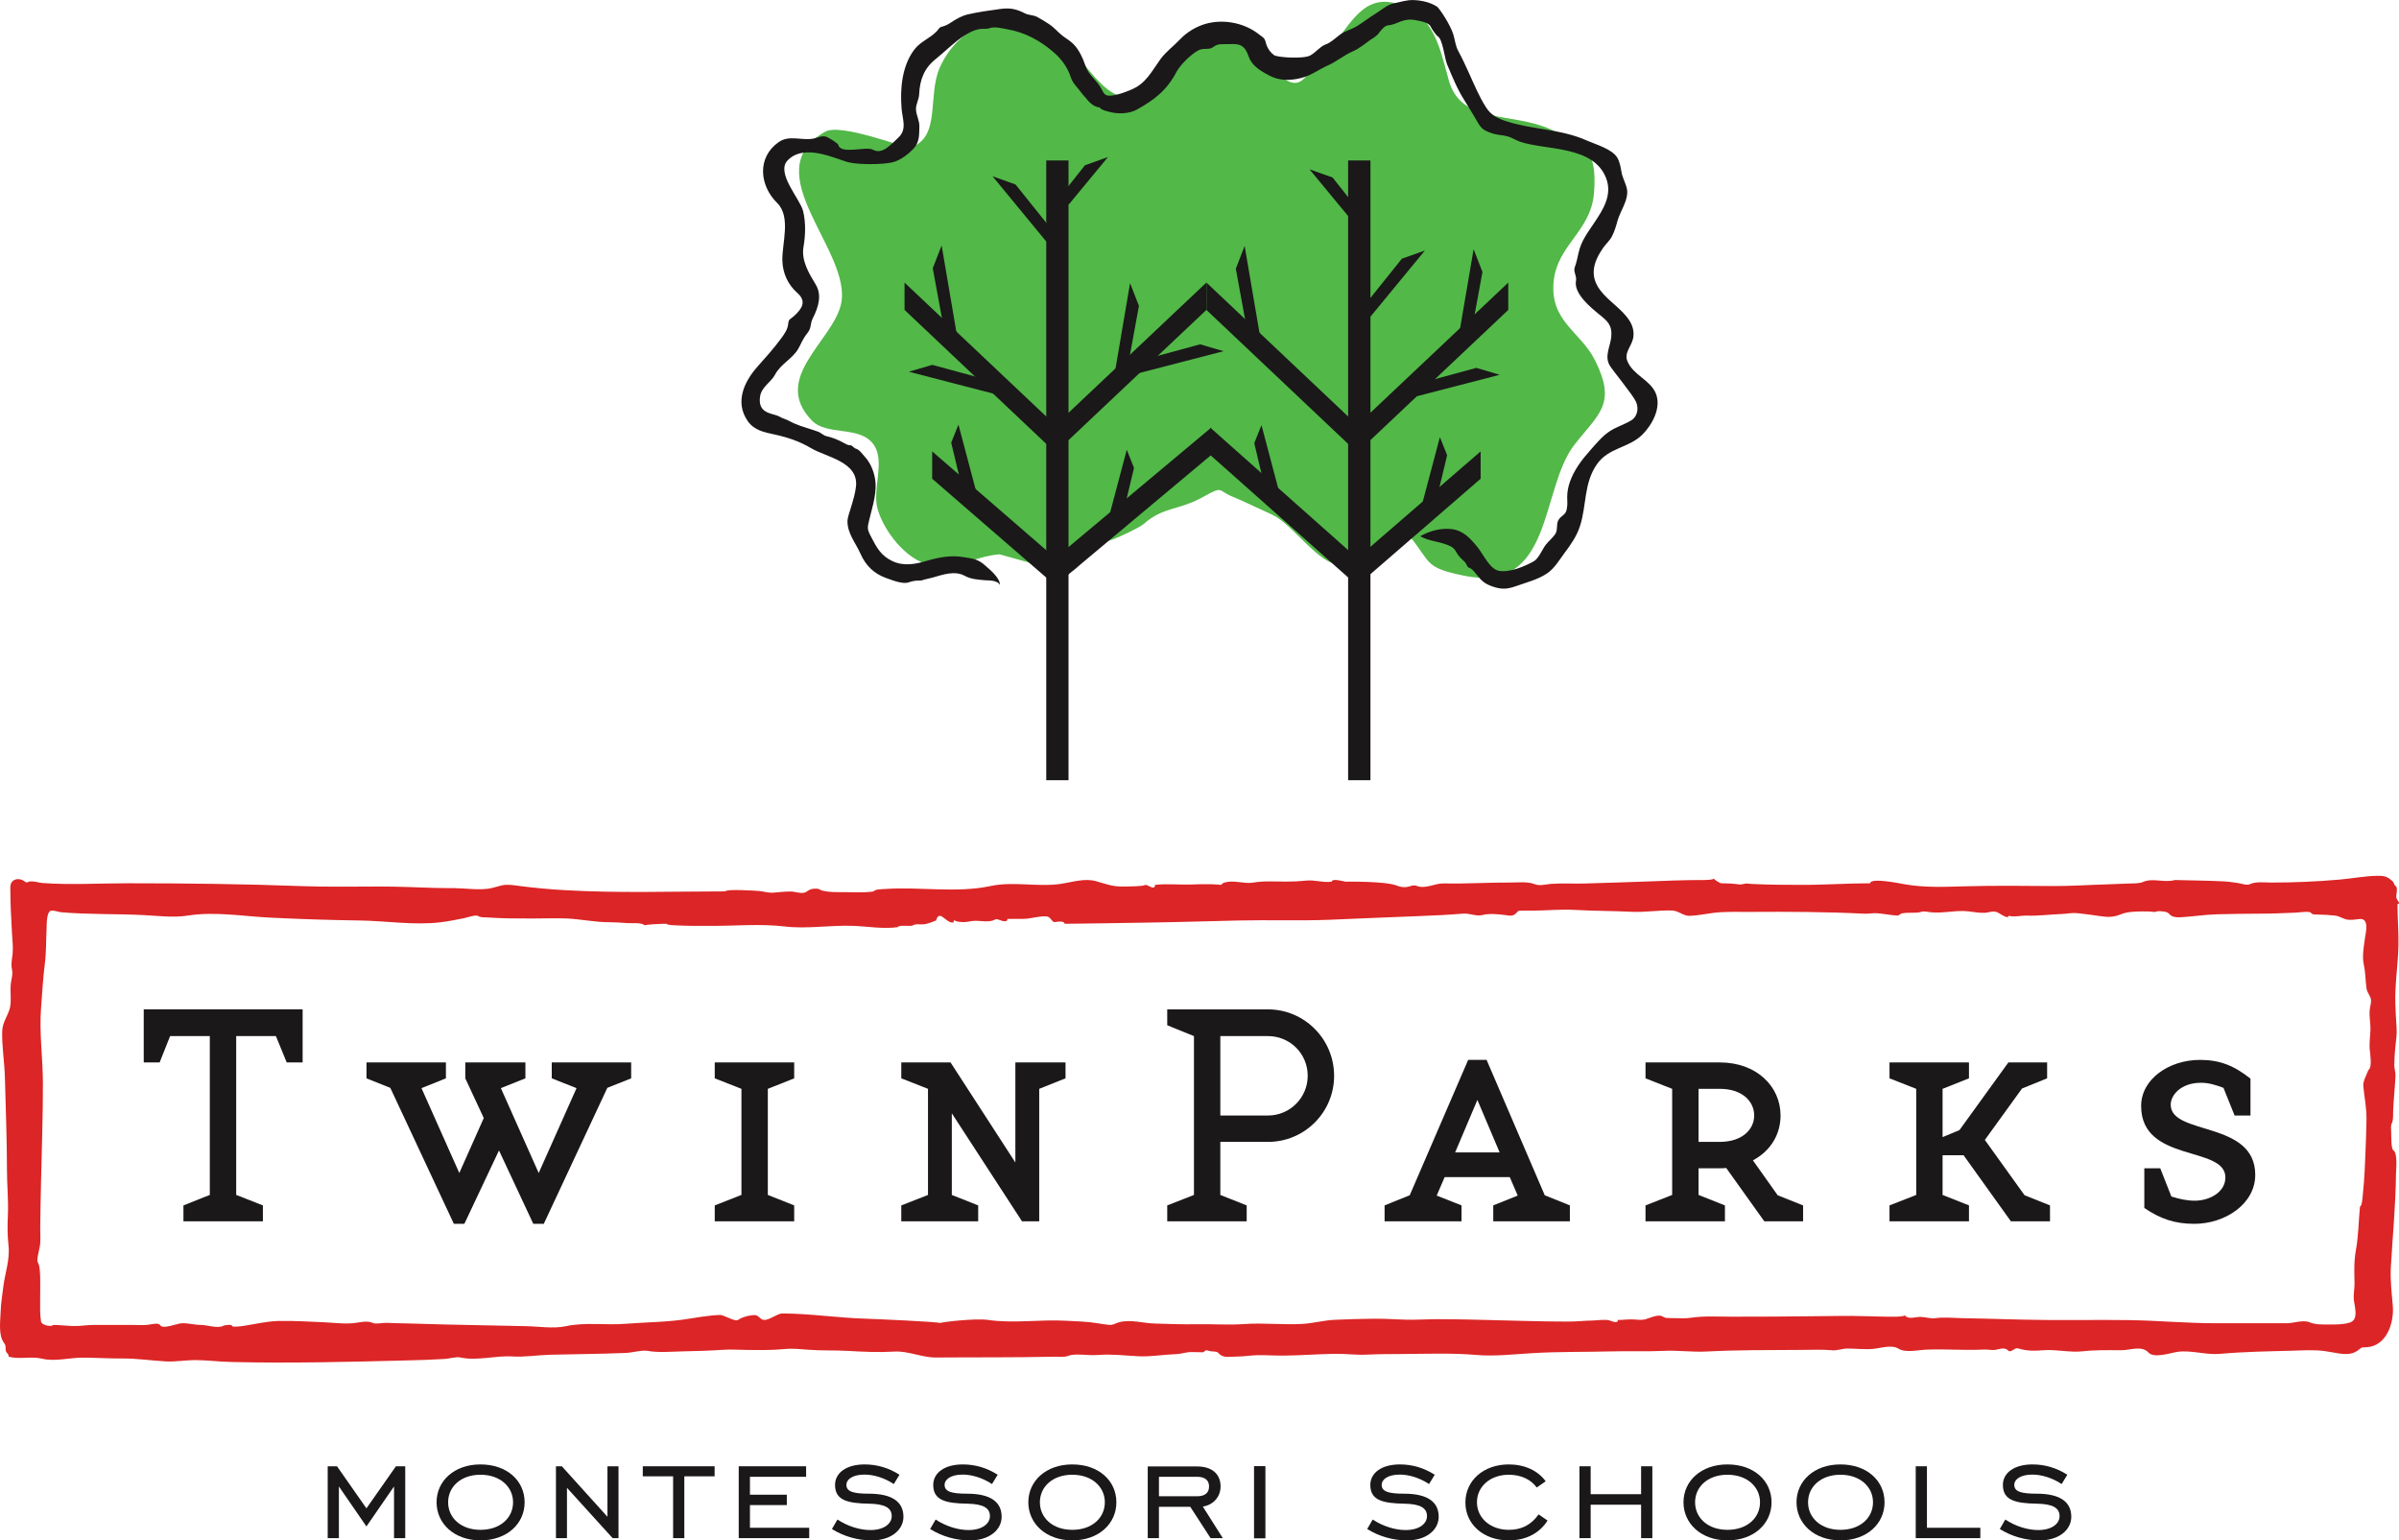 <?xml version="1.0" encoding="iso-8859-1"?>
<!-- Generator: Adobe Illustrator 18.1.1, SVG Export Plug-In . SVG Version: 6.00 Build 0)  -->
<svg version="1.1" id="Layer_1" xmlns="http://www.w3.org/2000/svg" xmlns:xlink="http://www.w3.org/1999/xlink" x="0px" y="0px"
	 viewBox="0 0 182 116.874" style="enable-background:new 0 0 182 116.874;" xml:space="preserve">
<g>
	<path style="fill:#DC2526;" d="M181.792,68.013c0.004-0.176,0.125-0.639-0.033-0.777c-0.223-0.184-0.048-0.19-0.283-0.407
		c-0.317-0.281-0.529-0.373-0.958-0.378c-1.016-0.014-2.019,0.201-3.026,0.286c-1.734,0.149-3.471,0.229-5.211,0.225
		c-0.471-0.004-1.168-0.09-1.605,0.126c-0.212,0.104-0.632-0.048-0.886-0.091c-0.424-0.07-0.848-0.117-1.273-0.133
		c-1.172-0.056-2.348-0.062-3.521-0.094c-0.779,0.23-1.682-0.18-2.42,0.148c-0.317,0.139-0.781,0.098-1.116,0.118
		c-0.578,0.028-1.155,0.052-1.731,0.067c-1.319,0.037-2.641,0.13-3.962,0.123c-2.249-0.015-4.499-0.042-6.749,0.022
		c-1.531,0.039-3.011,0.109-4.52-0.156c-0.249-0.043-2.617-0.536-2.617-0.075c-1.777,0-3.554,0.132-5.33,0.121
		c-1.144-0.003-2.291-0.007-3.432-0.061c-0.174-0.007-0.352-0.009-0.521-0.037c-0.21-0.033-0.433,0.095-0.674,0.062
		c-0.446-0.062-0.871-0.086-1.322-0.086c-0.154,0-0.526-0.271-0.609-0.368c0.091,0.106-0.627,0.122-0.721,0.122
		c-0.368,0-0.734,0.003-1.102,0.007c-0.86,0.013-1.721,0.048-2.581,0.081c-1.796,0.065-3.596,0.126-5.392,0.177
		c-0.837,0.022-1.7-0.035-2.533,0.027c-0.427,0.037-0.849,0.176-1.242,0.02c-0.535-0.211-1.284-0.12-1.845-0.121
		c-1.687-0.013-3.378,0.108-5.064,0.066c-0.65-0.012-1.384,0.445-2.021,0.192c-0.455-0.181-0.643,0.313-1.535-0.032
		c-0.891-0.344-3.883-0.291-3.883-0.291c-0.129-0.025-1.036-0.277-1.036-0.004c-0.657,0.1-1.288-0.151-1.942-0.078
		c-0.499,0.051-0.988,0.078-1.49,0.076c-0.834-0.002-1.717-0.066-2.54,0.075c-0.677,0.115-1.419-0.202-2.121-0.018
		c-0.108,0.031-0.234,0.08-0.291,0.191c-0.256-0.029-0.513-0.041-0.769-0.048c-0.487-0.017-0.972,0-1.457,0.019
		c-0.928,0.033-1.885-0.074-2.804,0.029c0,0.422-0.452,0.067-0.632,0.011c-0.094-0.03-0.25,0.051-0.352,0.057
		c-0.521,0.056-1.049,0.052-1.572,0.056c-0.694,0.002-1.247-0.215-1.913-0.403c-0.862-0.241-1.784,0.063-2.64,0.197
		c-1.764,0.269-3.612-0.206-5.359,0.168c-2.598,0.555-5.371,0.04-8.012,0.226c-0.092,0.005-0.843,0.016-0.843,0.18
		c-0.72,0.118-1.539,0.062-2.269,0.058c-0.54,0-1.115,0.019-1.643-0.115c-0.226-0.058-0.229-0.152-0.437-0.149
		c-0.398,0.001-0.456,0.025-0.807,0.255c-0.262,0.176-0.832-0.035-1.128-0.037c-0.44-0.004-0.882,0.047-1.318,0.083
		c-0.429,0.035-0.669-0.077-1.082-0.121c-0.211-0.022-2.574-0.172-2.574,0.027c-4.072,0-8.175,0.146-12.244-0.096
		c-1.126-0.063-2.249-0.169-3.37-0.312c-0.444-0.058-0.878-0.142-1.324-0.054c-0.353,0.075-0.688,0.204-1.044,0.255
		c-0.877,0.117-1.778-0.036-2.656-0.041c-0.506,0-1.013-0.003-1.518-0.018c-1.361-0.045-2.705-0.103-4.076-0.103
		c-1.972,0-3.95,0.042-5.921-0.031c-4.403-0.164-8.793-0.216-13.202-0.216c-2.144,0-4.33,0.137-6.469-0.019
		c-0.306-0.024-0.703-0.182-1.005-0.104c-0.255,0.069-0.15,0.117-0.404-0.059c-0.364-0.25-1.026-0.171-1.026,0.488
		c0,1.15,0.058,2.301,0.123,3.446c0.028,0.521,0.101,1.067,0.05,1.588c-0.039,0.396-0.138,0.784-0.05,1.183
		c0.099,0.423-0.076,0.819-0.1,1.228c-0.033,0.526,0.061,1.128-0.041,1.648c-0.127,0.609-0.579,1.121-0.599,1.826
		c-0.03,1.187,0.18,2.369,0.207,3.55c0.056,2.329,0.154,4.633,0.154,6.961c-0.001,1.131,0.119,2.27,0.071,3.402
		c-0.035,0.795-0.043,1.549,0.046,2.339c0.123,1.099-0.269,2.079-0.402,3.191c-0.076,0.606-0.173,1.222-0.194,1.834
		c-0.022,0.712-0.189,1.8,0.264,2.38c0.24,0.311-0.034,0.554,0.284,0.824c0.067,0.057,0.039,0.209,0.09,0.222
		c0.802,0.212,1.692-0.059,2.516,0.146c0.955,0.234,2.099-0.086,3.082-0.08c1.025,0.006,2.046,0.067,3.068,0.062
		c1.079-0.002,2.148,0.164,3.223,0.221c0.737,0.038,1.444-0.09,2.171-0.1c0.952-0.001,1.902,0.131,2.85,0.146
		c4.438,0.106,8.913-0.008,13.351-0.122c0.926-0.024,1.857-0.053,2.782-0.108c0.352-0.02,0.873-0.183,1.191-0.113
		c1.299,0.279,2.665-0.163,3.965-0.077c0.931,0.061,1.896-0.108,2.853-0.131c1.918-0.051,3.841-0.056,5.758-0.138
		c0.475-0.02,1.21-0.234,1.646-0.153c0.828,0.146,1.746,0.055,2.585,0.037c1.045-0.021,2.093-0.049,3.137-0.121
		c0.582-0.041,1.121,0.005,1.713,0.009c0.978,0.013,1.982,0.029,2.959-0.066c0.624-0.06,1.223,0.011,1.85,0.057
		c0.981,0.074,1.962,0.027,2.941,0.084c1.191,0.069,2.339,0.121,3.521,0.052c1.049-0.062,2.104,0.457,3.154,0.45
		c2.98-0.025,5.961,0.007,8.938-0.062c0.414-0.011,0.767,0.059,1.108-0.068c0.226-0.085,0.484-0.094,0.72-0.094
		c0.534,0,1.009,0.075,1.573,0.029c1.047-0.08,2.004,0.051,3.044,0.101c0.946,0.042,1.877-0.13,2.819-0.162
		c0.49-0.015,0.758-0.174,1.254-0.157c0.259,0.004,0.519,0.011,0.779,0.015c0.188,0.003,0.127-0.239,0.448-0.114
		c0.226,0.088,0.61,0.005,0.759,0.176c0.169,0.204,0.431,0.302,0.717,0.288c0.506-0.025,1.017-0.017,1.522-0.079
		c0.864-0.109,1.806-0.009,2.687-0.017c1.295-0.01,2.589-0.118,3.887-0.136c0.819-0.016,1.585,0.1,2.391,0.063
		c0.91-0.044,1.822-0.046,2.735-0.049c1.86-0.011,3.761-0.088,5.62,0.071c1.364,0.12,2.852-0.053,4.227-0.135
		c2.031-0.126,4.053-0.08,6.088-0.136c1.3-0.037,2.579,0.024,3.87-0.038c1.131-0.057,2.178,0.109,3.294,0.048
		c2.352-0.122,4.72-0.108,7.076-0.121c0.818-0.001,1.655-0.046,2.473,0.029c0.333,0.03,0.747-0.131,1.114-0.134
		c0.67,0,1.352,0.091,2.02,0.023c0.536-0.061,1.352-0.328,1.852-0.018c0.544,0.337,1.445,0.11,2.094,0.08
		c0.97-0.047,1.948,0.011,2.923,0.013c0.48,0.002,0.967,0.009,1.447-0.022c0.352-0.022,0.617,0.088,0.99,0.006
		c0.359-0.077,0.647-0.174,0.895,0.082c0.18,0.186,0.477-0.248,0.713-0.179c0.653,0.201,1.249,0.205,1.93,0.145
		c0.988-0.081,2.012,0.191,3.016,0.078c0.908-0.104,1.917-0.086,2.878-0.078c0.719,0.004,1.575-0.39,2.098,0.182
		c0.417,0.453,1.706,0.007,2.196-0.061c1.075-0.144,2.155,0.25,3.234,0.152c1.769-0.16,3.564-0.188,5.338-0.234
		c0.865-0.022,1.771-0.094,2.633,0.03c0.34,0.044,0.67,0.122,1.028,0.173c0.349,0.047,0.714,0.082,1.057-0.03
		c0.181-0.059,0.348-0.151,0.492-0.278c0.212-0.19,0.273-0.147,0.551-0.162c1.53-0.084,2.112-1.844,1.998-3.16
		c-0.084-1.002-0.2-1.922-0.146-2.922c0.133-2.349,0.365-4.693,0.388-7.048c0.003-0.327,0.149-1.599-0.204-1.82
		c-0.176-0.108-0.149-1.171-0.16-1.397c-0.008-0.193-0.043-0.467,0.049-0.646c0.141-0.274,0.082-0.749,0.104-1.093
		c0.045-0.842,0.139-1.687,0.174-2.525c0.014-0.263-0.094-0.511-0.09-0.819c0.007-0.44,0.029-0.886,0.076-1.329
		c0.057-0.556,0.139-0.983,0.095-1.524c-0.043-0.558-0.065-1.127-0.089-1.69c-0.057-1.515,0.198-2.998,0.233-4.507
		c0.019-1.048-0.073-2.089-0.073-3.129C182.196,68.507,181.782,68.341,181.792,68.013 M179.831,78.212
		c-0.02,0.45-0.087,0.895-0.059,1.344c0.024,0.323,0.221,1.395-0.083,1.619c-0.023,0.014-0.193,0.449-0.241,0.557
		c-0.076,0.175-0.18,0.455-0.158,0.654c0.079,0.857,0.252,1.652,0.243,2.535c-0.007,0.696-0.037,1.391-0.061,2.088
		c-0.044,1.206-0.087,2.41-0.215,3.604c-0.012,0.105-0.054,0.927-0.218,0.927c-0.11,1.118-0.107,2.205-0.308,3.305
		c-0.15,0.825-0.128,1.64-0.105,2.477c0.01,0.455-0.104,0.956-0.042,1.38c0.076,0.526,0.343,1.437-0.311,1.643
		c-0.496,0.154-1.052,0.149-1.564,0.149c-0.453-0.004-1.019,0.027-1.448-0.154c-0.54-0.232-1.209,0.058-1.795,0.058h-5.403
		c-2.197,0-4.395-0.208-6.595-0.238c-2.098-0.026-4.198,0.008-6.295-0.009c-2.075-0.017-4.149-0.104-6.228-0.136
		c-0.687-0.01-1.432-0.098-2.116,0c-0.346,0.051-0.775-0.092-1.134-0.098c-0.432-0.004-0.895,0.234-1.211-0.138
		c0.085,0.099-0.538,0.122-0.613,0.122h-0.785c-0.534-0.006-1.066-0.024-1.598-0.039c-1.177-0.036-2.348-0.014-3.525,0
		c-2.193,0.03-4.387,0.039-6.583,0.039c-1.021,0-2.089-0.07-3.103,0.082c-0.36,0.056-0.732,0.038-1.103,0.031
		c-0.252-0.002-0.5-0.004-0.75-0.018c-0.186-0.013-0.291-0.156-0.482-0.172c-0.364-0.023-0.724,0.15-1.064,0.258
		c-0.336,0.107-0.586,0.044-0.931,0.029c-0.401-0.025-0.804,0.04-1.207,0.04c0,0.316-0.485,0.081-0.619,0.038
		c-0.345-0.107-0.948,0-1.333,0.004c-0.578,0.009-1.177,0.079-1.791,0.079c-2.074,0-4.153-0.074-6.225-0.122
		c-1.765-0.043-3.533-0.097-5.27-0.025c-1.073,0.04-2.146-0.084-3.224-0.071c-1.019,0.013-2.037,0.036-3.056,0.085
		c-0.795,0.041-1.578,0.255-2.377,0.307c-1.449,0.092-2.975-0.092-4.45,0.013c-1.229,0.089-2.406-0.012-3.621,0.014
		c-1.063,0.021-2.13-0.023-3.192-0.053c-0.89-0.026-1.791-0.33-2.671-0.099c-0.28,0.073-0.444,0.22-0.74,0.201
		c-0.312-0.023-0.624-0.076-0.929-0.127c-0.777-0.13-1.545-0.139-2.325-0.184c-1.99-0.118-4.001,0.221-5.982-0.068
		c-0.919-0.133-3.608,0.171-3.617,0.245c0.012-0.1-5.147-0.322-5.613-0.334c-2.113-0.057-4.229-0.391-6.341-0.399
		c-0.459,0-1.112,0.648-1.544,0.454c-0.175-0.078-0.312-0.312-0.511-0.325c-0.366-0.024-1.014,0.14-1.314,0.362
		c-0.231,0.169-1.071-0.396-1.382-0.374c-0.207,0.009-0.41,0.017-0.615,0.039c-0.552,0.062-1.105,0.138-1.654,0.233
		c-1.588,0.274-3.285,0.27-4.904,0.397c-1.467,0.117-3.064-0.133-4.51,0.181c-0.936,0.204-2.083,0.016-3.038-0.002
		c-1.042-0.02-2.088-0.046-3.131-0.064c-1.988-0.035-3.976-0.083-5.965-0.146c-0.494-0.013-0.981-0.014-1.47-0.042
		c-0.275-0.013-0.819,0.117-1.045,0.009c-0.359-0.173-0.82-0.083-1.19-0.021c-0.817,0.137-1.72,0.002-2.539-0.033
		c-1.12-0.049-2.24-0.116-3.362-0.099c-0.919,0.016-1.777,0.232-2.686,0.371c-0.087,0.013-0.918,0.133-0.903-0.003
		c0.013-0.128-0.576-0.048-0.651-0.007c-0.431,0.242-1.216-0.061-1.723-0.059c-0.497,0-1.044-0.171-1.518-0.119
		c-0.324,0.041-1.362,0.448-1.544,0.154c-0.138-0.229-0.651-0.084-0.849-0.057c-0.419,0.061-0.853,0.022-1.274,0.022H7.111
		c-0.55,0-1.04,0.104-1.599,0.082c-0.5-0.016-1.003-0.082-1.503-0.082c0,0.156-0.844,0.066-0.897-0.268
		c-0.091-0.543-0.063-1.125-0.066-1.673c-0.003-0.564,0.02-1.124,0.003-1.685c-0.012-0.29-0.024-0.581-0.08-0.866
		c-0.031-0.15-0.145-0.286-0.137-0.438c0.023-0.35,0.13-0.689,0.188-1.031c0.079-0.447,0.028-0.931,0.032-1.386
		c0.011-1.185,0.033-2.368,0.062-3.552c0.058-2.464,0.141-4.933,0.141-7.396c0-1.967-0.293-3.854-0.136-5.83
		c0.09-1.092,0.14-2.19,0.281-3.271c0.114-0.892,0.089-1.766,0.134-2.684c0.013-0.279-0.016-1.206,0.307-1.343
		c0.159-0.066,0.592,0.089,0.767,0.108c2.083,0.183,4.179,0.114,6.261,0.217c1.08,0.056,2.292,0.211,3.366,0.041
		c2.081-0.334,4.281,0.066,6.375,0.16c2.187,0.104,4.381,0.179,6.573,0.208c2.057,0.02,4.202,0.384,6.247,0.137
		c0.589-0.073,1.171-0.19,1.755-0.305c0.211-0.04,0.92-0.291,1.079-0.172c0.185,0.127,0.537,0.101,0.74,0.113
		c1.117,0.079,2.24,0.079,3.357,0.079c0.89,0.005,1.788-0.04,2.677,0c1.055,0.053,2.095,0.281,3.154,0.281
		c0.473,0,0.943,0.035,1.411,0.068c0.375,0.024,1.1-0.064,1.309,0.179c-0.061-0.068,1.217-0.127,1.389-0.127
		c0.439,0,0.15-0.009,0.33,0.046c0.212,0.064,0.447,0.064,0.663,0.073c0.91,0.05,1.822,0.04,2.729,0.04
		c1.816-0.001,3.705-0.17,5.51,0.045c1.719,0.205,3.49-0.12,5.23-0.046c1.095,0.043,2.248,0.255,3.364,0.095
		c0-0.187,0.986-0.037,1.135-0.131c0.234-0.15,0.53-0.047,0.85-0.086c0.314-0.036,0.605-0.183,0.904-0.286
		c0.262-0.914,0.756,0.25,1.311,0.15c0.057-0.011-0.047-0.237,0.154-0.124c0.143,0.082,0.359,0.077,0.519,0.093
		c0.363,0.029,0.655-0.097,1.004-0.097c0.425,0,0.936,0.112,1.346-0.03c0.193-0.069,0.165-0.136,0.422-0.052
		c0.16,0.051,0.41,0.173,0.578,0.091c0.263-0.129-0.214-0.151,0.319-0.151h0.722c0.18,0,0.342,0,0.521-0.018
		c0.484-0.053,1.034-0.217,1.52-0.166c0.27,0.027,0.374,0.443,0.578,0.425c0.204-0.019,0.448-0.078,0.645-0.003
		c0.065,0.021,0.101,0.066,0.106,0.131c0.182,0,0.366,0,0.549-0.006c0.275-0.005,0.554-0.005,0.83-0.009
		c0.547-0.009,1.099-0.019,1.651-0.023c1.102-0.021,2.204-0.035,3.307-0.053c2.295-0.033,4.591-0.107,6.887-0.159
		c2.293-0.051,4.592,0.036,6.883-0.054c2.254-0.09,4.506-0.198,6.764-0.278c1.13-0.037,2.236-0.096,3.36-0.187
		c0.515-0.041,0.989,0.228,1.479,0.104c0.513-0.128,1.158-0.065,1.678-0.003c0.263,0.037,0.561,0.123,0.793-0.063
		c0.242-0.19,0.126-0.265,0.484-0.265h0.781c1.061,0,2.164-0.117,3.252-0.056c1.441,0.082,2.888,0.072,4.33,0.143
		c1.019,0.048,2.025-0.124,3.037-0.099c0.56,0.018,0.859,0.436,1.4,0.407c0.602-0.031,1.19-0.152,1.783-0.228
		c0.923-0.111,1.89-0.063,2.815-0.071c2.877-0.02,5.735-0.007,8.599,0.136c0.335,0.016,0.674-0.064,1.048-0.03
		c0.49,0.045,0.981,0.141,1.473,0.173c0.123,0.005,0.214-0.146,0.376-0.173c0.249-0.043,0.504-0.039,0.754-0.043
		c0.212-0.006,0.449,0.008,0.656-0.06c0.256-0.083,0.455-0.004,0.768,0.026c0.947,0.095,1.892-0.181,2.836-0.07
		c0.396,0.048,0.795,0.119,1.191,0.112c0.359-0.004,0.665-0.195,1.016-0.033c0.217,0.104,0.412,0.27,0.645,0.338
		c0.281,0.086,0.066-0.108,0.271-0.064c0.414,0.089,0.881-0.045,1.307-0.031c0.898,0.034,1.763-0.092,2.658-0.122
		c0.392-0.018,0.764-0.105,1.197-0.062c0.564,0.054,1.128,0.141,1.687,0.22c0.567,0.084,1.021,0.102,1.572-0.127
		c0.526-0.212,1.034-0.211,1.576-0.226c0.309-0.009,0.623-0.002,0.93,0.038c0.174,0.023,0.261-0.078,0.468-0.058
		c0.262,0.025,0.552,0.015,0.717,0.214c0.216,0.255,0.592,0.262,0.891,0.247c0.906-0.052,1.785-0.196,2.701-0.223
		c1.043-0.024,2.089-0.048,3.131-0.048c0.966,0,1.93-0.036,2.892-0.079c0.204-0.01,1.051-0.14,1.145,0.021
		c0.08,0.144,0.373,0.123,0.502,0.124c0.476,0.008,0.924,0.032,1.357,0.086c0.289,0.04,0.527,0.215,0.807,0.283
		c0.335,0.075,0.679,0.007,1.014-0.028c0.752-0.071,0.475,0.988,0.402,1.492c-0.094,0.675-0.219,1.339-0.076,2.005
		c0.128,0.592,0.115,1.19,0.202,1.777c0.04,0.273,0.217,0.456,0.303,0.703c0.107,0.315-0.045,0.621-0.065,0.943
		C179.734,77.202,179.856,77.666,179.831,78.212"/>
	<polygon style="fill:#1A1819;" points="22.959,80.611 21.751,80.611 20.932,78.611 17.919,78.611 17.919,90.661 19.944,91.458 
		19.944,92.667 13.917,92.667 13.917,91.458 15.918,90.661 15.918,78.611 12.905,78.611 12.11,80.611 10.904,80.611 10.904,76.582 
		22.959,76.582 	"/>
	<polygon style="fill:#1A1819;" points="35.3,81.816 35.3,80.609 39.86,80.609 39.86,81.816 37.999,82.561 40.868,88.999 
		43.739,82.561 41.858,81.816 41.858,80.609 47.883,80.609 47.883,81.816 46.075,82.538 41.254,92.856 40.459,92.856 37.856,87.287 
		35.228,92.856 34.433,92.856 29.611,82.538 27.804,81.816 27.804,80.609 33.829,80.609 33.829,81.816 31.976,82.561 34.845,88.999 
		36.701,84.83 	"/>
	<polygon style="fill:#1A1819;" points="56.25,82.613 54.224,81.816 54.224,80.611 60.251,80.611 60.251,81.816 58.251,82.613 
		58.251,90.661 60.251,91.458 60.251,92.666 54.224,92.666 54.224,91.458 56.25,90.661 	"/>
	<polygon style="fill:#1A1819;" points="77.031,88.203 77.031,80.611 80.836,80.611 80.836,81.816 78.84,82.613 78.84,92.667 
		77.536,92.667 72.209,84.469 72.209,90.664 74.21,91.458 74.21,92.667 68.376,92.667 68.376,91.458 70.402,90.664 70.402,82.613 
		68.376,81.816 68.376,80.611 72.114,80.611 	"/>
	<path style="fill:#1A1819;" d="M94.58,91.458v1.209h-6.028v-1.209l2.027-0.794V78.611l-2.027-0.822v-1.204h7.644
		c2.773,0,5.016,2.264,5.016,5.039c0,2.772-2.242,5.014-5.016,5.014H92.58v4.026L94.58,91.458z M92.58,84.637h3.615
		c1.663,0,3.014-1.35,3.014-3.013c0-1.688-1.351-3.013-3.014-3.013H92.58V84.637z"/>
	<path style="fill:#1A1819;" d="M108.995,90.712l1.883,0.744v1.21h-5.836v-1.21l1.906-0.767l4.435-10.273h1.397l4.413,10.273
		l1.905,0.767v1.21h-5.812v-1.21l1.856-0.744l-0.603-1.4h-4.941L108.995,90.712z M112.082,83.454l-1.688,3.982h3.376L112.082,83.454
		z"/>
	<path style="fill:#1A1819;" d="M134.864,90.69l1.928,0.768v1.209h-2.941l-2.893-4.05c-0.168,0.023-0.337,0.023-0.48,0.023h-1.617
		v2.024l2.001,0.794v1.209h-6.025v-1.209l2.022-0.794v-8.051l-2.022-0.796v-1.207h5.642c2.771,0,4.603,1.808,4.603,4.028
		c0,1.448-0.77,2.697-2.097,3.401L134.864,90.69z M133.08,84.637c0-1.107-0.941-2.024-2.603-2.024h-1.617v4.025h1.617
		C132.138,86.638,133.08,85.722,133.08,84.637"/>
	<polygon style="fill:#1A1819;" points="147.374,90.664 149.376,91.456 149.376,92.667 143.348,92.667 143.348,91.456 
		145.374,90.664 145.374,82.613 143.348,81.816 143.348,80.611 149.376,80.611 149.376,81.816 147.374,82.613 147.374,86.274 
		148.653,85.745 152.365,80.611 155.305,80.611 155.305,81.816 153.401,82.587 150.58,86.49 153.595,90.689 155.523,91.456 
		155.523,92.667 152.559,92.667 148.966,87.65 147.374,87.65 	"/>
	<path style="fill:#1A1819;" d="M163.888,88.64l0.843,2.143c0.627,0.195,1.181,0.317,1.785,0.317c1.084,0,2.314-0.629,2.314-1.765
		c0-2.434-6.392-1.084-6.392-5.421c0-2.047,2.123-3.497,4.462-3.497c1.518,0,2.581,0.436,3.832,1.422v2.798h-1.204l-0.844-2.099
		c-0.579-0.217-1.108-0.385-1.712-0.385c-1.494,0-2.291,0.918-2.291,1.663c0,2.363,6.413,1.183,6.413,5.325
		c0,2.193-2.264,3.714-4.627,3.714c-1.494,0-2.579-0.384-3.788-1.203V88.64H163.888z"/>
	<polygon style="fill:#1A1819;" points="24.861,111.251 25.568,111.251 27.799,114.443 30.037,111.251 30.743,111.251 
		30.743,116.703 29.893,116.703 29.893,112.781 27.799,115.816 25.71,112.781 25.71,116.703 24.861,116.703 	"/>
	<path style="fill:#1A1819;" d="M33.121,113.982c0-1.617,1.334-2.872,3.332-2.872c2.014,0,3.348,1.239,3.348,2.872
		c0,1.622-1.334,2.89-3.348,2.89C34.455,116.872,33.121,115.593,33.121,113.982 M38.924,113.982c0-1.161-0.968-2.09-2.472-2.09
		c-1.489,0-2.455,0.916-2.455,2.09c0,1.176,0.965,2.091,2.455,2.091C37.97,116.074,38.924,115.148,38.924,113.982"/>
	<polygon style="fill:#1A1819;" points="42.177,111.251 42.624,111.251 46.085,115.082 46.085,111.251 46.923,111.251 
		46.923,116.703 46.477,116.703 43.013,112.885 43.013,116.703 42.177,116.703 	"/>
	<polygon style="fill:#1A1819;" points="51.066,112.012 48.765,112.012 48.765,111.251 54.215,111.251 54.215,112.012 
		51.916,112.012 51.916,116.703 51.066,116.703 	"/>
	<polygon style="fill:#1A1819;" points="56.044,111.251 61.156,111.251 61.156,112.049 56.895,112.049 56.895,113.407 
		59.692,113.407 59.692,114.194 56.895,114.194 56.895,115.917 61.39,115.917 61.39,116.703 56.044,116.703 	"/>
	<path style="fill:#1A1819;" d="M63.534,115.29c0.785,0.526,1.726,0.799,2.497,0.799c1.019,0,1.62-0.472,1.62-1.061
		c0-0.641-0.562-0.916-1.7-0.939c-1.671-0.027-2.6-0.263-2.6-1.423c0-0.902,0.837-1.556,2.247-1.556c0.941,0,1.817,0.26,2.641,0.782
		l-0.43,0.706c-0.709-0.469-1.529-0.717-2.223-0.717c-0.863,0-1.373,0.338-1.373,0.785c0,0.52,0.562,0.664,1.699,0.664
		c1.75,0,2.627,0.603,2.627,1.753c0,0.969-0.903,1.792-2.417,1.792c-1.036,0-2.119-0.304-3.007-0.865L63.534,115.29z"/>
	<path style="fill:#1A1819;" d="M70.983,115.29c0.786,0.526,1.728,0.799,2.496,0.799c1.018,0,1.622-0.472,1.622-1.061
		c0-0.641-0.562-0.916-1.7-0.939c-1.673-0.027-2.601-0.263-2.601-1.423c0-0.902,0.836-1.556,2.247-1.556
		c0.941,0,1.818,0.26,2.642,0.782l-0.431,0.706c-0.707-0.469-1.53-0.717-2.222-0.717c-0.863,0-1.374,0.338-1.374,0.785
		c0,0.52,0.561,0.664,1.701,0.664c1.751,0,2.626,0.603,2.626,1.753c0,0.969-0.901,1.792-2.417,1.792
		c-1.033,0-2.119-0.304-3.008-0.865L70.983,115.29z"/>
	<path style="fill:#1A1819;" d="M78.014,113.982c0-1.617,1.334-2.872,3.336-2.872c2.012,0,3.344,1.239,3.344,2.872
		c0,1.622-1.332,2.89-3.344,2.89C79.348,116.872,78.014,115.593,78.014,113.982 M83.819,113.982c0-1.161-0.968-2.09-2.469-2.09
		c-1.492,0-2.459,0.916-2.459,2.09c0,1.176,0.967,2.091,2.459,2.091C82.864,116.074,83.819,115.148,83.819,113.982"/>
	<path style="fill:#1A1819;" d="M87.923,116.703h-0.85v-5.438h3.75c1.111,0,1.776,0.562,1.776,1.516
		c0,0.759-0.522,1.398-1.346,1.528l1.516,2.395h-0.928l-1.542-2.38h-2.377V116.703z M90.824,113.526c0.587,0,0.901-0.26,0.901-0.745
		c0-0.471-0.314-0.732-0.901-0.732h-2.9v1.477H90.824z"/>
	<rect x="95.137" y="111.24" style="fill:#1A1819;" width="0.863" height="5.477"/>
	<path style="fill:#1A1819;" d="M104.141,115.29c0.785,0.526,1.725,0.799,2.497,0.799c1.02,0,1.62-0.472,1.62-1.061
		c0-0.641-0.562-0.916-1.698-0.939c-1.673-0.027-2.601-0.263-2.601-1.423c0-0.902,0.836-1.556,2.247-1.556
		c0.942,0,1.817,0.26,2.64,0.782l-0.43,0.706c-0.705-0.469-1.53-0.717-2.223-0.717c-0.862,0-1.373,0.338-1.373,0.785
		c0,0.52,0.563,0.664,1.699,0.664c1.752,0,2.627,0.603,2.627,1.753c0,0.969-0.902,1.792-2.419,1.792
		c-1.03,0-2.115-0.304-3.005-0.865L104.141,115.29z"/>
	<path style="fill:#1A1819;" d="M114.465,116.874c-1.934,0-3.292-1.229-3.292-2.876c0-1.649,1.358-2.888,3.292-2.888
		c1.203,0,2.21,0.468,2.799,1.28l-0.681,0.471c-0.442-0.613-1.2-0.969-2.118-0.969c-1.413,0-2.416,0.902-2.416,2.09
		c0,1.194,1.021,2.091,2.416,2.091c0.98,0,1.702-0.38,2.262-1.173l0.68,0.469C116.793,116.335,115.762,116.874,114.465,116.874"/>
	<polygon style="fill:#1A1819;" points="120.675,116.703 119.825,116.703 119.825,111.251 120.675,111.251 120.675,113.369 
		124.502,113.369 124.502,111.251 125.355,111.251 125.355,116.703 124.502,116.703 124.502,114.166 120.675,114.166 	"/>
	<path style="fill:#1A1819;" d="M127.718,113.982c0-1.617,1.334-2.872,3.334-2.872c2.013,0,3.346,1.239,3.346,2.872
		c0,1.622-1.333,2.89-3.346,2.89C129.053,116.872,127.718,115.593,127.718,113.982 M133.524,113.982c0-1.161-0.969-2.09-2.471-2.09
		c-1.49,0-2.456,0.916-2.456,2.09c0,1.176,0.967,2.091,2.456,2.091C132.569,116.074,133.524,115.148,133.524,113.982"/>
	<path style="fill:#1A1819;" d="M136.293,113.982c0-1.617,1.332-2.872,3.332-2.872c2.014,0,3.346,1.239,3.346,2.872
		c0,1.622-1.332,2.89-3.346,2.89C137.626,116.872,136.293,115.593,136.293,113.982 M142.096,113.982c0-1.161-0.967-2.09-2.471-2.09
		c-1.489,0-2.457,0.916-2.457,2.09c0,1.176,0.968,2.091,2.457,2.091C141.141,116.074,142.096,115.148,142.096,113.982"/>
	<polygon style="fill:#1A1819;" points="145.337,111.251 146.187,111.251 146.187,115.917 150.237,115.917 150.237,116.703 
		145.337,116.703 	"/>
	<path style="fill:#1A1819;" d="M152.132,115.29c0.784,0.526,1.726,0.799,2.497,0.799c1.021,0,1.621-0.472,1.621-1.061
		c0-0.641-0.56-0.916-1.7-0.939c-1.672-0.027-2.601-0.263-2.601-1.423c0-0.902,0.837-1.556,2.247-1.556
		c0.942,0,1.817,0.26,2.642,0.782l-0.431,0.706c-0.707-0.469-1.53-0.717-2.222-0.717c-0.864,0-1.372,0.338-1.372,0.785
		c0,0.52,0.562,0.664,1.698,0.664c1.752,0,2.627,0.603,2.627,1.753c0,0.969-0.901,1.792-2.417,1.792
		c-1.032,0-2.119-0.304-3.006-0.865L152.132,115.29z"/>
	<path style="fill:#52B848;" d="M75.834,42.058c-1.967,0.15-3.177,1.219-5.369,0.772c-1.663-0.336-3.414-2.486-3.895-4.246
		c-0.4-1.457,0.584-3.543-0.261-4.808c-1.015-1.528-3.557-0.672-4.716-1.869c-3.119-3.217,1.578-6.023,2.21-8.826
		c0.903-3.993-6.621-10.047-1.21-13.081c1.174-0.71,6.148,1.296,6.486,1.185c2.327-0.757,1.268-3.894,2.211-6.041
		c1.271-2.89,4.303-4.375,7.232-3.636c2.723,0.688,4.785,6.38,7.22,5.773c1.294-0.324,2.149-2.661,3.12-3.558
		c1.667-1.542,4.441-2.27,5.537-0.849c4.519,5.38,4.003,3.327,6.188,1.12c1.738-1.758,2.588-4.354,5.163-3.775
		c2.96,0.668,3.438,3.229,4.155,5.849c0.932,3.393,4.772,2.405,7.707,3.734c2.372,1.071,3.611,1.271,3.316,4.859
		c-0.235,2.892-2.782,3.902-3.061,6.694c-0.3,3.02,2.048,3.809,3.134,5.973c1.677,3.329,0.275,4.074-1.543,6.398
		c-2.641,3.368-1.582,11.326-8.375,9.956c-2.998-0.604-2.513-0.98-4.03-2.863c-1.683-2.092-2.246,1.758-5.464,1.986
		c-1.457,0.101-3.573-3.08-5.068-3.752c-0.854-0.387-2.448-1.146-2.957-1.346c-1.235-0.48-0.69-0.898-2.297,0
		c-1.843,1.036-2.986,0.715-4.496,2.045c-0.324,0.289-2.33,1.238-2.693,1.278c-1.672,0.17-1.982,2.554-3.328,2.401L75.834,42.058z"
		/>
	<rect x="79.374" y="12.175" style="fill:#1A1819;" width="1.689" height="47.022"/>
	<polygon style="fill:#1A1819;" points="80.816,33.628 80.816,31.551 91.52,21.442 91.52,23.517 	"/>
	<polygon style="fill:#1A1819;" points="80.518,44.038 80.518,41.962 91.885,32.449 91.885,34.525 	"/>
	<polygon style="fill:#1A1819;" points="79.452,33.751 79.452,31.675 68.623,21.442 68.623,23.515 	"/>
	<polygon style="fill:#1A1819;" points="79.625,44.038 79.625,41.962 70.719,34.248 70.719,36.323 	"/>
	<rect x="102.275" y="12.175" style="fill:#1A1819;" width="1.694" height="47.022"/>
	<polygon style="fill:#1A1819;" points="103.717,33.628 103.717,31.551 114.424,21.442 114.424,23.517 	"/>
	<polygon style="fill:#1A1819;" points="103.419,44.038 103.419,41.962 112.328,34.248 112.328,36.323 	"/>
	<polygon style="fill:#1A1819;" points="102.417,33.813 102.417,31.735 91.528,21.442 91.528,23.517 	"/>
	<polygon style="fill:#1A1819;" points="102.529,44.038 102.529,41.962 91.82,32.449 91.82,34.525 	"/>
	<polygon style="fill:#1A1819;" points="71.437,18.624 70.764,20.352 71.709,25.491 72.58,25.333 	"/>
	<polygon style="fill:#1A1819;" points="68.949,28.204 70.728,27.683 75.769,29.054 75.536,29.911 	"/>
	<polygon style="fill:#1A1819;" points="72.712,32.216 72.163,33.585 73.108,37.536 74.066,37.322 	"/>
	<polygon style="fill:#1A1819;" points="85.732,21.481 86.406,23.207 85.464,28.348 84.59,28.189 	"/>
	<polygon style="fill:#1A1819;" points="92.822,26.646 91.045,26.124 86.002,27.498 86.235,28.352 	"/>
	<polygon style="fill:#1A1819;" points="85.482,34.126 86.031,35.5 85.088,39.449 84.127,39.233 	"/>
	<polygon style="fill:#1A1819;" points="111.795,18.907 112.467,20.635 111.522,25.779 110.65,25.617 	"/>
	<polygon style="fill:#1A1819;" points="113.776,28.436 112.001,27.911 106.956,29.283 107.189,30.142 	"/>
	<polygon style="fill:#1A1819;" points="109.236,33.169 109.786,34.54 108.841,38.49 107.883,38.273 	"/>
	<polygon style="fill:#1A1819;" points="94.424,18.661 93.755,20.389 94.696,25.533 95.571,25.372 	"/>
	<polygon style="fill:#1A1819;" points="95.702,32.255 95.155,33.624 96.094,37.578 97.054,37.363 	"/>
	<polygon style="fill:#1A1819;" points="108.1,19.007 106.354,19.628 103.084,23.706 103.775,24.261 	"/>
	<polygon style="fill:#1A1819;" points="75.3,13.374 77.043,13.998 80.317,18.074 79.624,18.628 	"/>
	<polygon style="fill:#1A1819;" points="99.348,12.848 101.096,13.467 103.016,15.894 102.322,16.449 	"/>
	<polygon style="fill:#1A1819;" points="84.055,11.916 82.311,12.538 80.387,14.965 81.079,15.52 	"/>
	<path style="fill-rule:evenodd;clip-rule:evenodd;fill:#1A1819;" d="M109.032,0.511c0.204,0.182,0.984,1.338,1.219,2.088
		c0.131,0.42,0.164,0.877,0.379,1.268c0.286,0.526,0.538,1.077,0.79,1.624c0.405,0.895,0.786,1.82,1.312,2.647
		c0.394,0.613,0.891,0.848,1.554,1.065c2.009,0.649,4.138,0.578,6.087,1.454c0.665,0.296,1.949,0.651,2.329,1.319
		c0.191,0.336,0.251,0.735,0.319,1.114c0.08,0.44,0.326,0.825,0.408,1.258c0.149,0.804-0.515,1.665-0.719,2.412
		c-0.108,0.394-0.227,0.797-0.414,1.163c-0.182,0.351-0.468,0.58-0.685,0.897c-0.74,1.074-1.039,2.118-0.197,3.218
		c0.646,0.847,1.627,1.389,2.206,2.293c0.252,0.398,0.368,0.851,0.28,1.322c-0.118,0.62-0.706,1.105-0.436,1.756
		c0.438,1.055,1.716,1.409,2.146,2.42c0.456,1.082-0.258,2.392-1.008,3.142c-1.039,1.04-2.565,0.968-3.46,2.263
		c-0.998,1.447-0.765,3.085-1.274,4.674c-0.248,0.768-0.682,1.389-1.155,2.021c-0.405,0.538-0.76,1.173-1.323,1.562
		c-0.695,0.48-1.582,0.695-2.365,0.976c-0.699,0.246-1.115,0.268-1.803,0.029c-0.61-0.212-0.84-0.441-1.246-0.957
		c-0.141-0.176-0.309-0.397-0.534-0.468c-0.173-0.057-0.173-0.318-0.349-0.467c-0.839-0.713-0.475-0.941-1.25-1.248
		c-0.746-0.298-1.402-0.285-2.104-0.67c0.709-0.397,1.555-0.637,2.359-0.545c0.895,0.1,1.418,0.676,1.965,1.337
		c0.447,0.53,0.939,1.69,1.644,1.829c0.799,0.158,1.969-0.334,2.666-0.728c0.35-0.195,0.652-0.929,0.896-1.249
		c0.217-0.281,0.579-0.562,0.747-0.859c0.174-0.305,0.039-0.688,0.202-0.989c0.217-0.407,0.56-0.362,0.646-0.86
		c0.07-0.4,0.037-0.547,0.031-0.856c-0.008-0.411,0.07-0.818,0.206-1.206c0.314-0.893,0.894-1.669,1.513-2.36
		c0.451-0.512,0.964-1.137,1.537-1.5c0.514-0.329,1.108-0.498,1.623-0.819c0.419-0.262,0.578-0.853,0.344-1.393
		c-0.216-0.498-1.738-2.337-1.989-2.748c-0.435-0.715,0.047-1.467,0.112-2.201c0.076-0.888-0.318-1.2-0.883-1.657
		c-0.678-0.549-1.984-1.614-1.795-2.583c0.071-0.363-0.217-0.678-0.094-1.018c0.134-0.361,0.208-0.743,0.294-1.122
		c0.206-0.911,0.7-1.522,1.204-2.285c0.64-0.963,1.383-2.088,0.871-3.381c-0.969-2.457-4.518-2.08-6.504-2.734
		c-0.331-0.111-0.624-0.32-0.961-0.412c-0.383-0.106-0.789-0.099-1.168-0.23c-0.707-0.238-0.835-0.369-1.17-0.956
		c-0.084-0.148-0.708-1.191-0.938-1.551c-0.541-0.847-0.922-1.791-1.311-2.721c-0.196-0.466-0.331-1.913-0.707-2.13
		c-0.123-0.074-0.463-0.565-0.526-0.71c-0.146-0.347-0.729-0.434-1.094-0.508c-1.045-0.219-1.371,0.308-2.147,0.38
		c-0.312,0.033-0.558,0.406-0.805,0.711c-0.207,0.172-0.319,0.27-0.527,0.373c0.004-0.003-0.87,0.697-1.327,0.881
		c-0.626,0.255-1.28,0.798-1.859,1.051c-0.727,0.317-1.281,0.772-2.061,0.975c-0.83,0.214-1.667,0.222-2.407-0.165
		c-0.624-0.327-1.34-0.727-1.583-1.431c-0.319-0.928-0.707-1.006-1.499-0.969c-0.407,0.02-0.845-0.074-1.192,0.215
		c-0.297,0.246-0.712,0.058-1.075,0.226c-0.569,0.268-1.434,1.122-1.719,1.659c-0.74,1.407-1.692,2.14-3.034,2.879
		c-0.563,0.308-1.433,0.343-2.084,0.154c-0.216-0.062-0.6-0.137-0.717-0.333c-0.196-0.005-0.381-0.096-0.539-0.206
		c-0.166-0.116-0.318-0.264-0.442-0.431c-0.156-0.198-0.253-0.267-0.398-0.465c-0.353-0.478-0.661-0.719-0.814-1.195
		c-0.237-0.737-0.698-1.363-1.255-1.85c-1.055-0.924-2.216-1.549-3.552-1.779c-0.389-0.066-0.964-0.232-1.352-0.084
		c-0.218,0.084-0.441,0.026-0.714,0.062c-0.453,0.056-0.857,0.288-1.242,0.528c-0.689,0.437-1.5,1.251-2.141,1.762
		c-0.888,0.708-1.195,1.591-1.244,2.668c-0.021,0.436-0.266,0.756-0.238,1.166c0.023,0.436,0.266,0.822,0.255,1.276
		c-0.017,0.694,0.005,1.199-0.443,1.68c-0.281,0.305-0.943,0.884-1.599,1.035c-0.799,0.186-2.538,0.179-3.291,0.007
		c-0.903-0.203-3.359-1.508-4.661-0.156c-0.919,0.95,0.954,2.936,1.171,3.841c0.219,0.904,0.182,1.84,0.029,2.75
		c-0.169,1.022,0.42,1.988,0.921,2.815c0.493,0.801,0.23,1.699-0.216,2.587c-0.207,0.402-0.091,0.704-0.369,1.062
		c-0.454,0.583-0.491,0.84-0.742,1.261c-0.453,0.765-1.328,1.133-1.752,1.947c-0.311,0.592-1.056,0.93-1.143,1.716
		c-0.137,1.208,0.85,1.197,1.353,1.405c0.302,0.122,0.146,0.101,0.451,0.208c0.317,0.106,0.558,0.269,0.866,0.399
		c0.494,0.214,1.262,0.413,1.763,0.604c0.188,0.071,0.387,0.275,0.585,0.323c0.488,0.111,0.918,0.283,1.37,0.535
		c0.451,0.246,0.333,0.118,0.507,0.169c0.158,0.046,0.23,0.214,0.374,0.249c0.28,0.074,0.489,0.401,0.697,0.627
		c0.469,0.505,0.748,1.27,0.8,1.947c0.083,1.041-0.347,2.192-0.557,3.201c-0.081,0.4,0.08,0.636,0.269,1.003
		c0.388,0.757,0.728,1.357,1.557,1.751c0.852,0.408,1.731,0.248,2.598-0.008c0.897-0.266,1.809-0.446,2.744-0.299
		c0.712,0.109,1.165,0.153,1.68,0.62c0.29,0.259,1.154,0.93,1.151,1.5c-0.207-0.391-0.967-0.338-1.087-0.352
		c-0.547-0.051-1.088-0.067-1.576-0.335c-0.777-0.429-1.693-0.081-2.478,0.138c-0.261,0.076-0.54,0.113-0.798,0.206
		c-0.068,0.021-0.103,0-0.208,0.013c-0.248-0.006-0.526,0.042-0.771,0.133c-0.488,0.168-1.289-0.181-1.748-0.339
		c-0.889-0.321-1.521-0.94-1.904-1.808c-0.383-0.867-1.029-1.583-0.996-2.542c0.014-0.403,0.553-1.651,0.646-2.605
		c0.181-1.865-2.25-2.195-3.408-2.885c-0.878-0.521-1.757-0.814-2.743-1.032c-0.804-0.174-1.581-0.312-2.078-1.045
		c-0.966-1.414-0.271-2.942,0.721-4.071c0.628-0.715,1.258-1.396,1.819-2.168c0.248-0.335,0.504-0.683,0.544-1.112
		c0.037-0.398,0.149-0.33,0.442-0.598c0.629-0.57,0.962-1.125,0.258-1.746c-0.718-0.633-1.119-1.495-1.143-2.477
		c-0.027-1.308,0.672-3.306-0.396-4.359c-1.335-1.31-1.548-3.436,0.106-4.606c0.799-0.566,1.674-0.122,2.6-0.266
		c0.368-0.055,0.741-0.305,1.11-0.11c0.17,0.09,0.79,0.443,0.824,0.581c0.194,0.757,2.119,0.08,2.624,0.362
		c0.709,0.396,1.339-0.365,1.926-0.91c0.683-0.631,0.317-1.396,0.251-2.212c-0.124-1.506,0.03-3.232,0.965-4.471
		c0.477-0.628,1.195-0.849,1.714-1.404c0.21-0.228,0.155-0.284,0.454-0.357c0.224-0.057,0.425-0.171,0.614-0.296
		c0.398-0.265,0.809-0.504,1.271-0.613c0.798-0.183,1.662-0.303,2.477-0.414c0.75-0.101,1.221,0.004,1.861,0.333
		c0.291,0.148,0.639,0.116,0.938,0.277c0.312,0.166,0.629,0.362,0.924,0.559c0.287,0.196,0.527,0.453,0.782,0.687
		c0.306,0.288,0.684,0.473,0.987,0.757c0.482,0.462,0.762,1.117,0.981,1.74c0.233,0.675,0.8,1.018,1.142,1.619
		c0.257,0.438,0.265,0.662,0.829,0.598c0.521-0.06,1.032-0.256,1.516-0.462c1.09-0.463,1.502-1.352,2.178-2.288
		c0.422-0.584,1.032-1.022,1.521-1.541c0.492-0.525,1.211-0.946,1.894-1.145c1.305-0.378,2.834-0.111,3.935,0.693
		c0.13,0.096,0.257,0.19,0.383,0.289c0.262,0.196,0.214,0.335,0.326,0.633c0.122,0.316,0.298,0.555,0.564,0.752
		c0.249,0.184,2.231,0.304,2.741,0.031c0.412-0.22,0.752-0.683,1.161-0.834c0.415-0.149,0.732-0.469,1.081-0.732
		c0.4-0.305,0.876-0.403,1.302-0.66c0.486-0.293,0.933-0.659,1.42-0.951c0.435-0.261,0.868-0.673,1.37-0.776
		c0.471-0.096,0.996-0.268,1.473-0.254C107.841,0.021,108.498,0.168,109.032,0.511"/>
</g>
</svg>
